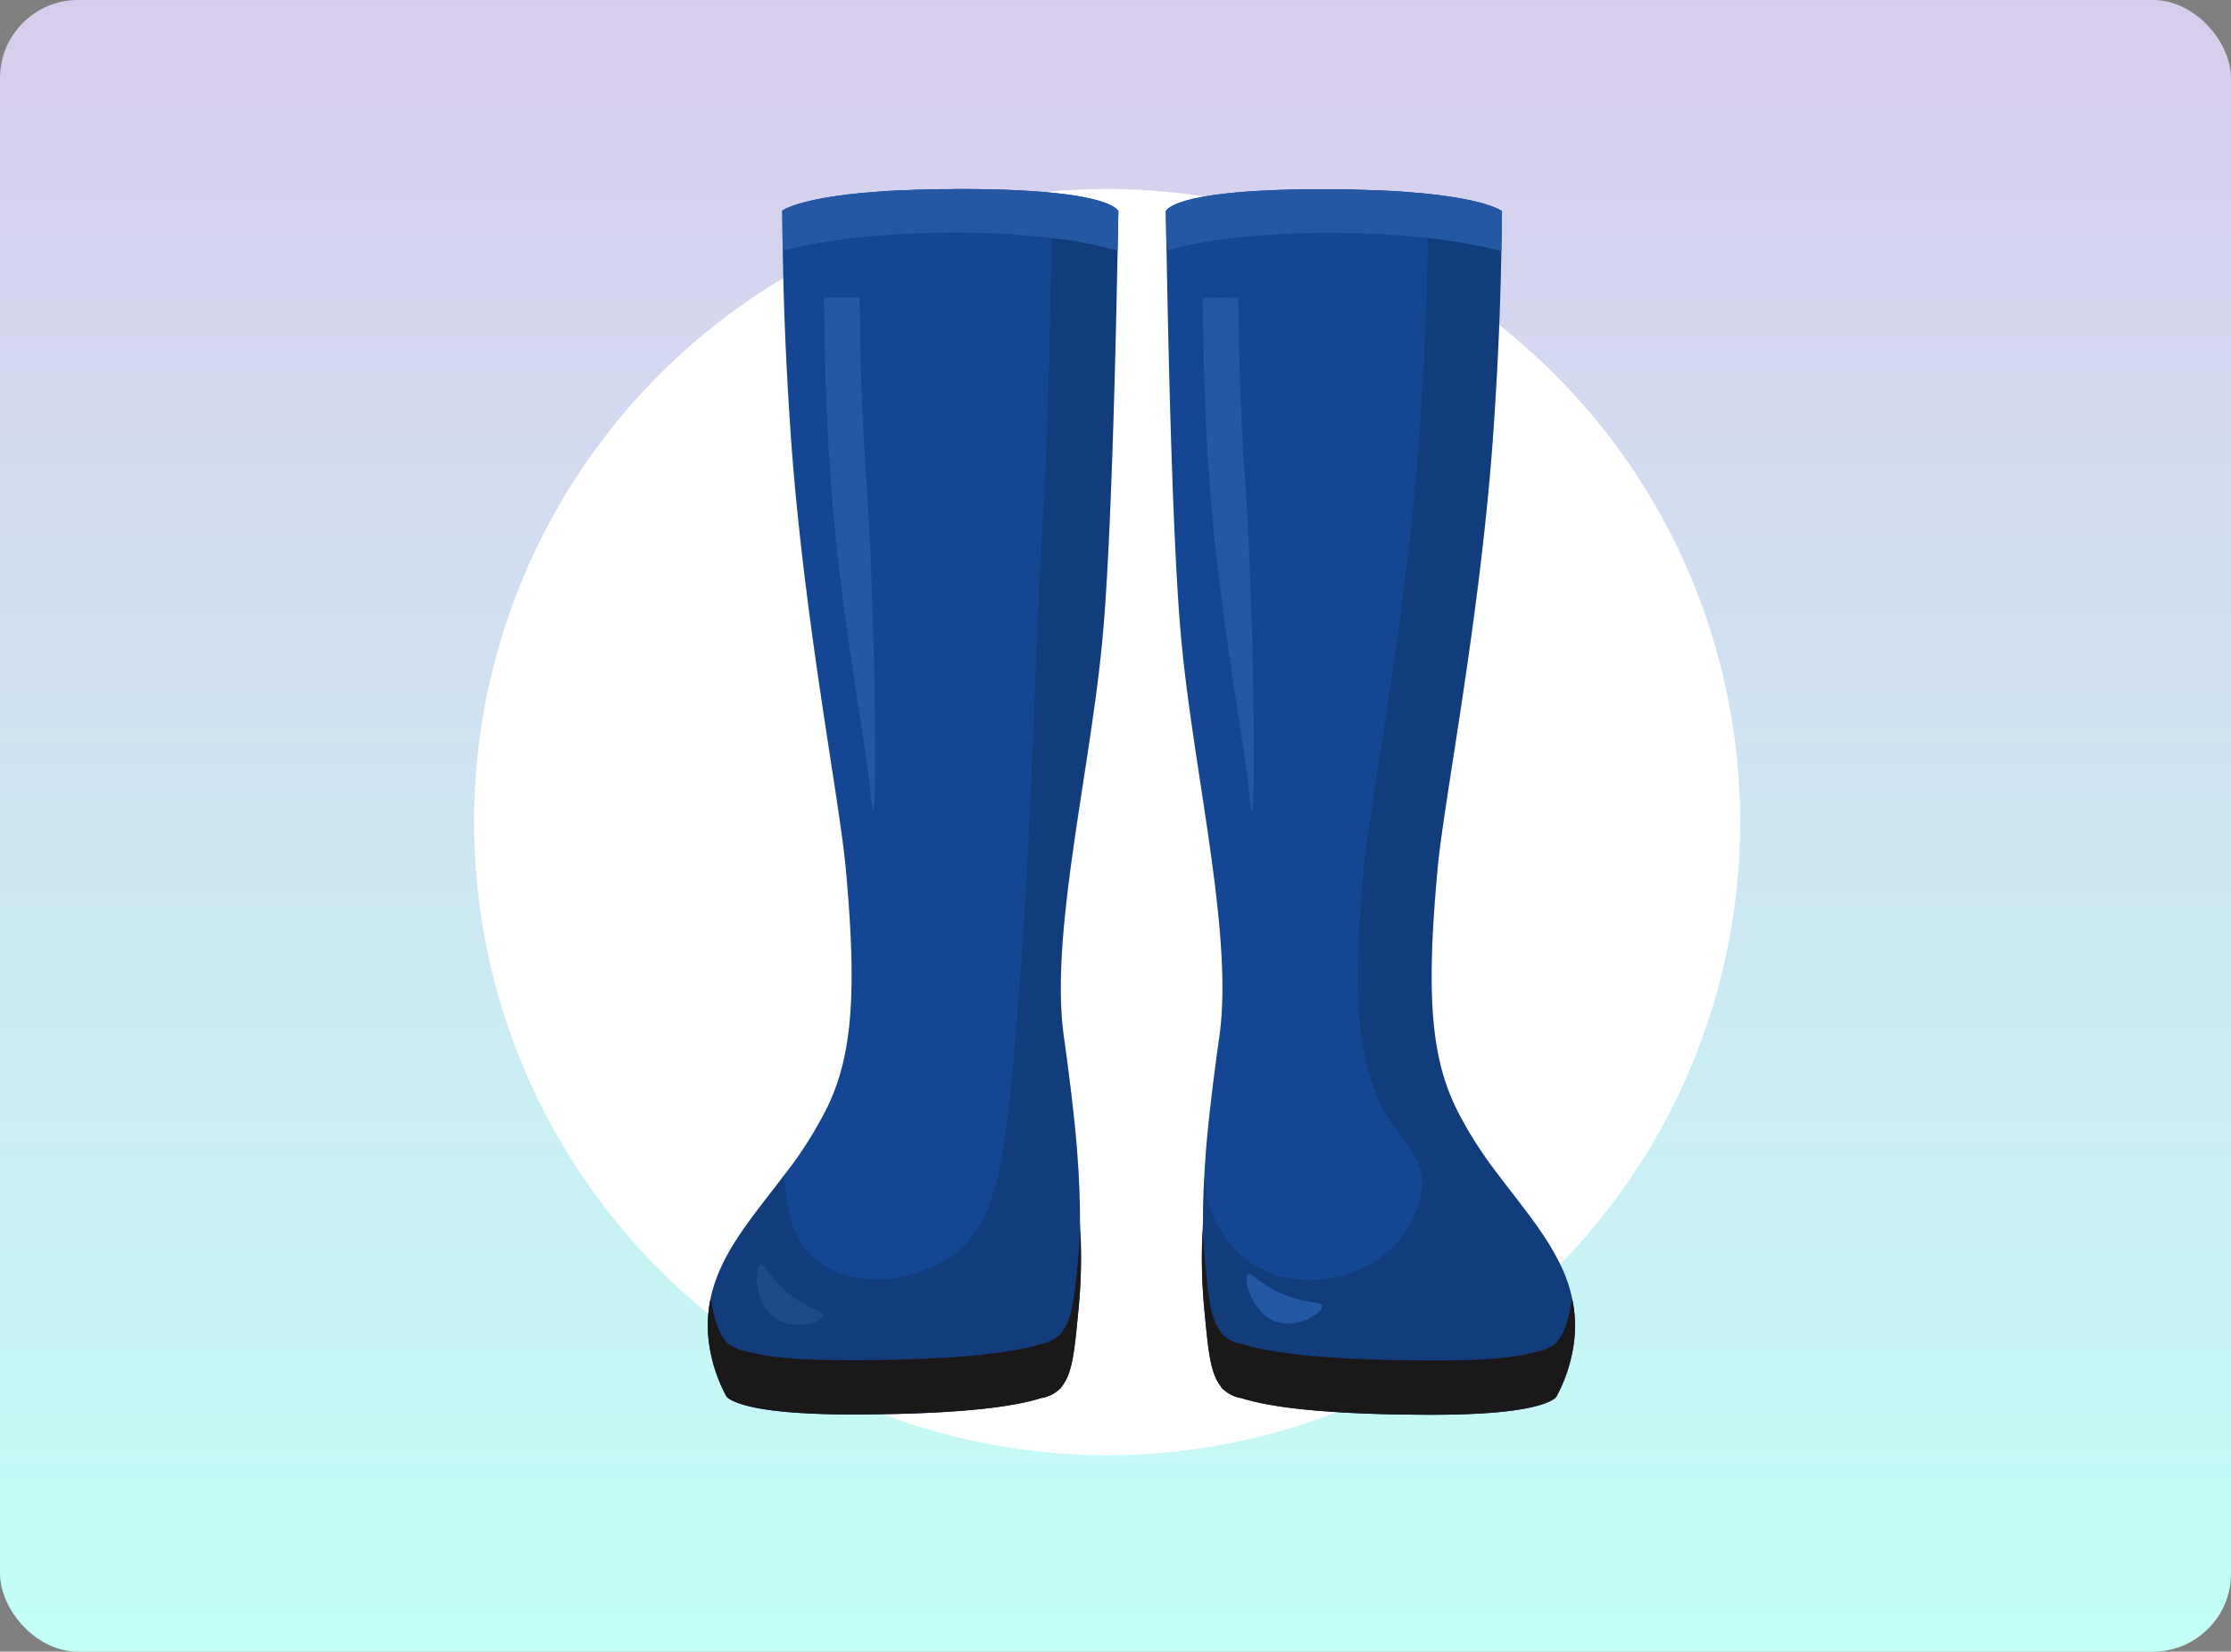 <svg xmlns="http://www.w3.org/2000/svg" xmlns:xlink="http://www.w3.org/1999/xlink" width="400" height="296.095" viewBox="0 0 400 296.095">
  <rect x="0" y="0" width="400" height="296.095" fill="#808080" stroke="none"/>
  <defs>
    <linearGradient id="linear-gradient" x1="0.5" x2="0.5" y2="1" gradientUnits="objectBoundingBox">
      <stop offset="0" stop-color="#d8ccec"/>
      <stop offset="1" stop-color="#c3fff8"/>
    </linearGradient>
  </defs>
  <g id="_6" data-name="6" transform="translate(-1020 -2199)">
    <rect id="BG" width="400" height="296.095" rx="14" transform="translate(1020 2199)" fill="url(#linear-gradient)"/>
    <circle id="Ellipse_6323" data-name="Ellipse 6323" cx="113.5" cy="113.5" r="113.5" transform="translate(1105 2232.882)" fill="#fff"/>
    <g id="boots" transform="translate(2560.012 2714.123)">
      <g id="Group_156828" data-name="Group 156828" transform="translate(-1413.118 -481.24)">
        <path id="Path_265771" data-name="Path 265771" d="M-1339.5-477.3c-.027,2.122-.081,4.539-.138,7.119-.389,20.581-1.215,53.305-2.674,69.157-2.193,24.124-9.517,53.325-6.976,71.6.668,4.756,1.175,8.814,1.577,12.333.4,3.548.7,6.53.882,9.189,0,.163.025.323.025.485.136,1.639.215,3.142.266,4.566.054.968.081,1.91.106,2.794.054,1.478.052,2.876.052,4.246.027.35.054.7.054,1.074.025.537.052,1.129.079,1.747.027.483.027.966.025,1.506a94.656,94.656,0,0,1-.436,11.229c-.7,7.388-1.082,11.283-2.937,13.62a1.463,1.463,0,0,1-.429.537,6.2,6.2,0,0,1-3.334,1.612,15.984,15.984,0,0,1-1.639.456.849.849,0,0,1-.241.052l-.027.027a2.11,2.11,0,0,1-.4.081c-.244.054-.458.106-.727.16l-.027.027c-.375.081-.779.16-1.235.242a5.167,5.167,0,0,1-.914.16c-.673.133-1.4.242-2.176.347-.323.054-.646.081-1,.136s-.7.079-1.047.133c-.323.027-.646.079-1,.106-.348.054-.7.081-1.074.106-.7.081-1.479.136-2.257.214-2.094.16-4.487.32-7.119.426-.646.027-1.291.052-1.961.079-1.424.054-2.9.106-4.487.106-.968.025-1.989.052-3.009.052-1.237.025-2.526.025-3.842.025-2.5,0-4.729-.057-6.717-.14-.483-.027-.968-.054-1.424-.081-.619-.027-1.237-.054-1.8-.108a6.535,6.535,0,0,1-.752-.054,7.52,7.52,0,0,0-.779-.054q-.806-.081-1.531-.16c-.027,0-.054-.027-.081,0q-.928-.122-1.774-.244c-.027,0-.054-.027-.106-.027-.485-.054-.968-.135-1.4-.217a23.819,23.819,0,0,1-2.417-.537c-.3-.081-.564-.163-.833-.244a10.7,10.7,0,0,1-1.156-.429c-.054-.027-.108-.027-.162-.054a.517.517,0,0,0-.133-.081,4.059,4.059,0,0,1-.941-.564l-.133-.136c-.054-.052-.082-.079-.082-.106v-.027h-.027a27.994,27.994,0,0,1-3.27-11.017,17.285,17.285,0,0,1-.052-2.043v-.187a9.033,9.033,0,0,1,.082-1.21,18.95,18.95,0,0,1,.431-3.063v-.027c1.7-8.139,7.531-14.583,13.206-22.131a70.546,70.546,0,0,0,7.718-12.166c4.492-9.295,5.332-20.524,3.3-42.746-1.067-12.037-7.469-44.308-9.815-77.062-1.065-15.179-1.353-26.034-1.483-33.72-.052-2.767-.076-5.157-.1-7.173,1.022-.646,3.925-1.9,11.125-2.814l.483-.081c.673-.052,1.37-.133,2.07-.212.16-.027.323-.027.483-.054.456-.027.914-.081,1.37-.106,2.1-.187,4.433-.348,7.067-.426.914-.027,1.853-.079,2.848-.079.429-.027.912-.027,1.37-.054h.16c.51,0,1.047-.025,1.584-.025h1.666c.564-.025,1.129-.025,1.72-.025,7.149,0,12.52.276,16.525.68C-1342.108-479.641-1339.987-478.027-1339.5-477.3Z" transform="translate(1413.117 481.24)" fill="#144694"/>
        <path id="Path_265772" data-name="Path 265772" d="M-1396.32-384.689c-.771-8.7-5.4-32.039-7.1-55.725-1.309-18.5-.993-28.077-1.262-32.875.33-.1,6.7-.094,6.392,0,.269,4.8-.047,14.376,1.261,32.872C-1395.33-416.725-1394.854-368.62-1396.32-384.689Z" transform="translate(1425.473 492.78)" fill="#2458a4"/>
        <path id="Path_265773" data-name="Path 265773" d="M-1408.858-402.979c-1.069.407-1.333,6.979,2.568,9.63,3.359,2.282,8.459.742,8.62-.444.128-.931-2.873-1.18-6.6-4.369C-1407.491-400.914-1408.183-403.236-1408.858-402.979Z" transform="translate(1418.349 595.798)" fill="#2458a4"/>
        <path id="Path_265774" data-name="Path 265774" d="M-1339.5-477.7c-.027,2.122-.081,4.539-.138,7.119-.389,20.581-1.215,53.305-2.674,69.157-2.193,24.124-9.517,53.325-6.976,71.6.668,4.756,1.175,8.814,1.577,12.333.4,3.548.7,6.53.882,9.189,0,.163.025.323.025.485.136,1.639.215,3.142.266,4.566.054.968.081,1.91.106,2.794.054,1.478.052,2.876.052,4.246.027.35.054.7.054,1.074.025.537.052,1.129.079,1.747.027.483.027.966.025,1.506a94.656,94.656,0,0,1-.436,11.229c-.7,7.388-1.082,11.283-2.937,13.62a1.463,1.463,0,0,1-.429.537,6.2,6.2,0,0,1-3.334,1.612,15.984,15.984,0,0,1-1.639.456.849.849,0,0,1-.241.052,2.552,2.552,0,0,1-.429.108c-.244.054-.458.106-.727.16-.377.108-.806.187-1.262.269a5.167,5.167,0,0,1-.914.16c-.673.133-1.4.242-2.176.347-.323.054-.646.108-1,.136-.35.052-.7.079-1.047.133-.323.027-.646.079-1,.106-.348.054-.7.081-1.074.106-.7.081-1.479.136-2.257.214-2.094.16-4.487.32-7.119.426-.618.027-1.291.052-1.961.079-1.424.054-2.9.106-4.487.106-.968.025-1.989.052-3.009.052-1.237.025-2.526.025-3.842.025-2.5,0-4.729-.057-6.717-.14-.483-.027-.968-.054-1.424-.081-.619-.027-1.237-.054-1.8-.108a6.535,6.535,0,0,1-.752-.054,7.52,7.52,0,0,0-.779-.054q-.806-.081-1.531-.16c-.027,0-.054-.027-.081,0q-.928-.122-1.774-.244c-.027,0-.054-.027-.106-.027-.485-.054-.968-.135-1.4-.217a23.819,23.819,0,0,1-2.417-.537c-.3-.081-.564-.163-.833-.244a10.7,10.7,0,0,1-1.156-.429.519.519,0,0,1-.214-.108.1.1,0,0,1-.082-.027,4.059,4.059,0,0,1-.941-.564l-.133-.136c-.054-.052-.082-.079-.082-.106v-.027h-.027a27.994,27.994,0,0,1-3.27-11.017,17.285,17.285,0,0,1-.052-2.043,12.023,12.023,0,0,1,.082-1.4,18.95,18.95,0,0,1,.431-3.063v-.027c1.7-8.139,7.531-14.583,13.206-22.131.293,5.024.961,11.688,6.062,15.48,7.439,5.512,17.893,3.154,23.617-.737,8.065-5.478,9.576-15.606,11.333-34.627,2.949-32.456,3.42-56.392,4.428-79.659.737-16.981,1.249-19.908,1.8-38.527.33-10.236.549-20.689.717-29.878.057-2.846.111-5.562.141-8.115C-1342.108-480.045-1339.987-478.431-1339.5-477.7Z" transform="translate(1413.117 481.644)" fill="#0b141c" opacity="0.2"/>
        <path id="Path_265775" data-name="Path 265775" d="M-1346.331-405.555a94.683,94.683,0,0,1-.333,14.482c-.7,7.388-1.082,11.283-2.937,13.62a1.463,1.463,0,0,1-.429.537,6.2,6.2,0,0,1-3.334,1.612c-4.406,1.419-13.864,2.947-34.176,2.935-20.043-.012-22.111-3.078-22.246-3.265a27.994,27.994,0,0,1-3.27-11.017,22.652,22.652,0,0,1,.461-6.53c.508,2.617,1.094,6.651,3.413,8.358a9.834,9.834,0,0,0,3.287,1.217c5.406,1.368,11.2,1.449,16.742,1.5.54.005,1.079.007,1.619.01,20.312.012,29.77-1.515,34.178-2.908a6.369,6.369,0,0,0,3.332-1.639,1.308,1.308,0,0,0,.431-.537c1.855-2.336,2.232-6.2,2.937-13.62Q-1346.417-403.3-1346.331-405.555Z" transform="translate(1413.119 592.056)" fill="#1a1818"/>
        <path id="Path_265776" data-name="Path 265776" d="M-1347.436-477.3c-.027,2.122-.081,4.539-.138,7.119a68.651,68.651,0,0,0-11.794-2.264,145.989,145.989,0,0,0-17.3-.978c-4.891,0-9.3.182-13.139.5a101.79,101.79,0,0,0-17.789,2.73c-.052-2.767-.076-5.157-.1-7.173,1.022-.646,3.925-1.9,11.125-2.814l.483-.081c.673-.052,1.37-.133,2.07-.212.16-.027.323-.027.483-.054.456-.027.914-.081,1.37-.106,2.1-.187,4.433-.348,7.067-.426.914-.027,1.853-.079,2.848-.079.429-.027.912-.027,1.37-.054h.16c.51,0,1.047-.025,1.584-.025h1.666c.564-.025,1.129-.025,1.72-.025,7.149,0,12.52.276,16.525.68C-1350.041-479.641-1347.919-478.027-1347.436-477.3Z" transform="translate(1421.05 481.24)" fill="#2458a4"/>
      </g>
      <g id="Group_156829" data-name="Group 156829" transform="translate(-1330.99 -481.201)">
        <path id="Path_265777" data-name="Path 265777" d="M-1306.425-278v.187a17.826,17.826,0,0,1-.057,2.043,27.951,27.951,0,0,1-3.285,11.015h-.027v.025c0,.027-.027.054-.079.108l-.135.133a2.609,2.609,0,0,1-.377.269,4.667,4.667,0,0,1-.564.3.626.626,0,0,0-.133.081c-.054.027-.108.027-.163.054a11.215,11.215,0,0,1-1.156.429c-.269.079-.537.16-.833.241a23.9,23.9,0,0,1-2.417.535c-.431.081-.914.16-1.4.214-.054,0-.081.027-.108.027-.564.081-1.156.16-1.772.241-.027-.027-.054,0-.082,0-.483.052-1,.106-1.532.16-.269,0-.51.027-.779.052a6.517,6.517,0,0,1-.751.054c-.564.054-1.183.079-1.8.106-.456.027-.939.054-1.424.079-1.986.081-4.216.133-6.715.131-1.318,0-2.607,0-3.844-.03-1.021,0-2.041-.027-3.009-.054-1.584,0-3.063-.057-4.487-.111l-1.961-.081c-2.632-.108-5.022-.271-7.119-.434-.779-.081-1.557-.136-2.257-.217-.375-.027-.724-.054-1.074-.108-.348-.027-.67-.081-.993-.108-.35-.054-.7-.081-1.047-.133s-.673-.081-1-.136c-.779-.108-1.5-.217-2.176-.352a4.959,4.959,0,0,1-.914-.16c-.456-.081-.858-.163-1.235-.244l-.027-.027c-.269-.052-.483-.106-.725-.16a2.137,2.137,0,0,1-.4-.081l-.027-.027a.8.8,0,0,1-.242-.054,15.445,15.445,0,0,1-1.639-.456,6.212,6.212,0,0,1-3.329-1.614,1.527,1.527,0,0,1-.431-.54c-1.853-2.338-2.225-6.234-2.92-13.622a95.507,95.507,0,0,1-.424-11.232c0-.537,0-1.02.03-1.506.027-.616.054-1.207.081-1.745,0-.377.027-.727.054-1.074,0-1.373,0-2.77.057-4.246.027-.887.054-1.828.109-2.794.027-.456.027-.941.081-1.424.027-.993.108-2.043.19-3.144,0-.16.027-.32.027-.483.19-2.659.488-5.641.892-9.189.407-3.519.919-7.575,1.594-12.331,2.563-18.267-4.727-47.477-6.89-71.606-1.442-15.852-2.228-48.579-2.59-69.16-.052-2.58-.106-5-.131-7.119.486-.724,2.607-2.336,11.8-3.245,4-.4,9.379-.665,16.525-.66.591,0,1.156,0,1.72.027l1.666,0c.537,0,1.074.027,1.585.027h.162c.456.027.939.027,1.37.054.993,0,1.934.054,2.848.084,2.632.081,4.97.244,7.065.434.456.027.915.081,1.37.109.16.027.323.027.483.054.7.081,1.4.16,2.07.214l.483.081c7.2.919,10.1,2.183,11.121,2.829-.027,2.016-.057,4.406-.111,7.173-.141,7.683-.441,18.538-1.525,33.717-2.385,32.751-8.824,65.015-9.908,77.052-2.055,22.217-1.227,33.449,3.252,42.748.188.4.4.806.592,1.183a72.911,72.911,0,0,0,7.112,10.993c4.081,5.429,8.243,10.3,10.872,15.643a25.239,25.239,0,0,1,2.306,6.5v.027a18.933,18.933,0,0,1,.429,3.063A9.073,9.073,0,0,1-1306.425-278Z" transform="translate(1379.79 481.224)" fill="#144694"/>
        <path id="Path_265778" data-name="Path 265778" d="M-1310.35-279.206a19.7,19.7,0,0,0-.429-3.09,27.73,27.73,0,0,0-2.306-6.5c-.066-.138-.16-.271-.232-.409q-.791-1.549-1.735-3.058c-.177-.283-.347-.569-.53-.85q-1.072-1.649-2.267-3.287c-.328-.448-.675-.9-1.013-1.355-.527-.7-1.057-1.407-1.6-2.117-1.151-1.493-2.319-3-3.494-4.566-.67-.887-1.341-1.791-2-2.713-.158-.224-.311-.456-.469-.68-.488-.7-.973-1.4-1.447-2.124-.234-.357-.458-.734-.687-1.1-.375-.6-.747-1.2-1.1-1.816-.276-.476-.535-.966-.8-1.454-.409-.754-.823-1.5-1.2-2.289-4.48-9.3-5.308-20.531-3.252-42.748,1.084-12.037,7.523-44.3,9.908-77.052,1.084-15.179,1.385-26.034,1.525-33.717.054-2.767.083-5.157.111-7.173-1.02-.646-3.92-1.91-11.121-2.829l-.483-.081c-.673-.054-1.37-.133-2.07-.214-.16-.027-.323-.027-.483-.054-.456-.027-.914-.081-1.37-.109-2.094-.19-4.433-.352-7.065-.434-.914-.03-1.855-.084-2.848-.084-.431-.027-.914-.027-1.37-.054h-.162c-.51,0-1.047-.027-1.585-.027l-1.666,0c-.564-.027-1.129-.027-1.72-.027-2.526,0-4.834.025-6.932.1h.214c1,0,1.935.054,2.849.081,2.634.084,4.97.246,7.067.434.456.03.912.081,1.37.108.16.027.32.027.483.054.7.081,1.4.163,2.067.217l.485.081c7.2.917,10.1,2.183,11.121,2.829-.027,2.013-.057,4.406-.113,7.173-.138,7.683-.441,18.538-1.523,33.717-2.385,32.751-8.827,65.015-9.908,77.05-2.055,22.219-1.229,33.451,3.253,42.751,1.971,4.118,6.708,7.92,7.2,12.641.426,4.12-2.3,9.5-5.116,12.318-5.727,5.746-17.523,8.694-25.955,2.671a19.947,19.947,0,0,1-7.972-15.293c-.054.483-.054.968-.081,1.424-.054.966-.082,1.907-.109,2.794-.054,1.476-.057,2.873-.057,4.246-.027.347-.054.7-.054,1.074-.027.537-.054,1.129-.081,1.745-.027.485-.027.968-.03,1.506a95.507,95.507,0,0,0,.424,11.232c.695,7.388,1.067,11.284,2.92,13.622a1.527,1.527,0,0,0,.431.54,6.212,6.212,0,0,0,3.329,1.614,15.445,15.445,0,0,0,1.639.456c.081.027.163.054.269.081a2.137,2.137,0,0,0,.4.081c.242.054.456.108.752.187.377.081.779.163,1.235.244a4.959,4.959,0,0,0,.914.16c.673.135,1.4.244,2.176.352.323.054.646.081,1,.136s.7.079,1.047.133c.323.027.646.081.993.108.35.054.7.081,1.074.108.7.081,1.479.136,2.257.217,2.1.163,4.487.325,7.119.434l1.961.081c1.22.047,2.494.089,3.824.1-.076,0-.146,0-.224.01h.887c.969.027,1.989.054,3.009.054,1.237.03,2.525.03,3.844.03,2.5,0,4.729-.049,6.715-.131.486-.025.969-.052,1.424-.079.619-.027,1.237-.052,1.8-.106a6.517,6.517,0,0,0,.751-.054c.269-.025.51-.052.779-.052.537-.054,1.05-.108,1.532-.16.027,0,.054-.027.082,0,.616-.081,1.208-.16,1.772-.241.027,0,.054-.027.108-.027.483-.054.966-.133,1.4-.214a23.9,23.9,0,0,0,2.417-.535c.3-.081.564-.163.833-.241a11.215,11.215,0,0,0,1.156-.429c.054-.027.109-.027.163-.054a.626.626,0,0,1,.133-.081,4.546,4.546,0,0,0,.567-.3,3.05,3.05,0,0,0,.375-.266l.135-.133a.551.551,0,0,0,.106-.133,27.951,27.951,0,0,0,3.285-11.015,17.826,17.826,0,0,0,.057-2.043V-278A9.073,9.073,0,0,0-1310.35-279.206Z" transform="translate(1383.635 481.224)" fill="#0b141c" opacity="0.2"/>
        <path id="Path_265779" data-name="Path 265779" d="M-1368.766-384.671c-.771-8.7-5.4-32.042-7.1-55.725-1.311-18.5-.993-28.077-1.261-32.875.33-.1,6.7-.094,6.392,0,.269,4.8-.049,14.379,1.262,32.875C-1367.775-416.708-1367.3-368.6-1368.766-384.671Z" transform="translate(1383.691 492.765)" fill="#2458a4"/>
        <path id="Path_265780" data-name="Path 265780" d="M-1373.668-402.251c-.912.688.668,7.072,5.153,8.529,3.864,1.257,8.331-1.646,8.156-2.829-.14-.931-3.09-.333-7.56-2.356C-1371.777-400.652-1373.091-402.688-1373.668-402.251Z" transform="translate(1388.389 596.766)" fill="#2458a4"/>
        <path id="Path_265781" data-name="Path 265781" d="M-1377.022-405.549a94.919,94.919,0,0,0,.313,14.482c.695,7.388,1.069,11.284,2.922,13.622a1.479,1.479,0,0,0,.429.54,6.209,6.209,0,0,0,3.331,1.614c4.4,1.427,13.861,2.962,34.173,2.974,20.043.012,22.113-3.048,22.249-3.236a27.911,27.911,0,0,0,3.282-11.015,22.631,22.631,0,0,0-.451-6.53c-.512,2.617-1.1,6.648-3.425,8.354a9.829,9.829,0,0,1-3.287,1.215c-5.406,1.36-11.2,1.437-16.741,1.481-.542,0-1.082,0-1.622,0-20.312-.012-29.767-1.547-34.173-2.95a6.371,6.371,0,0,1-3.332-1.639,1.309,1.309,0,0,1-.428-.54c-1.853-2.339-2.228-6.207-2.92-13.622Q-1376.942-403.292-1377.022-405.549Z" transform="translate(1383.628 592.025)" fill="#1a1818"/>
        <path id="Path_265782" data-name="Path 265782" d="M-1379.789-477.318c.027,2.122.079,4.539.131,7.119a69.009,69.009,0,0,1,11.8-2.25,145.67,145.67,0,0,1,17.3-.956c4.891,0,9.3.195,13.139.517a101.652,101.652,0,0,1,17.784,2.752c.057-2.767.084-5.157.114-7.173-1.022-.646-3.923-1.91-11.123-2.829l-.483-.081c-.673-.054-1.37-.133-2.067-.214-.163-.027-.323-.027-.486-.054-.456-.027-.912-.081-1.37-.109-2.094-.19-4.433-.352-7.064-.434-.914-.03-1.856-.084-2.849-.084-.429-.027-.914-.027-1.37-.054h-.16c-.512,0-1.05-.027-1.587-.027l-1.666,0c-.564-.027-1.129-.027-1.72-.027-7.146-.005-12.52.261-16.522.66C-1377.179-479.654-1379.3-478.043-1379.789-477.318Z" transform="translate(1379.789 481.224)" fill="#2458a4"/>
      </g>
    </g>
  </g>
</svg>
